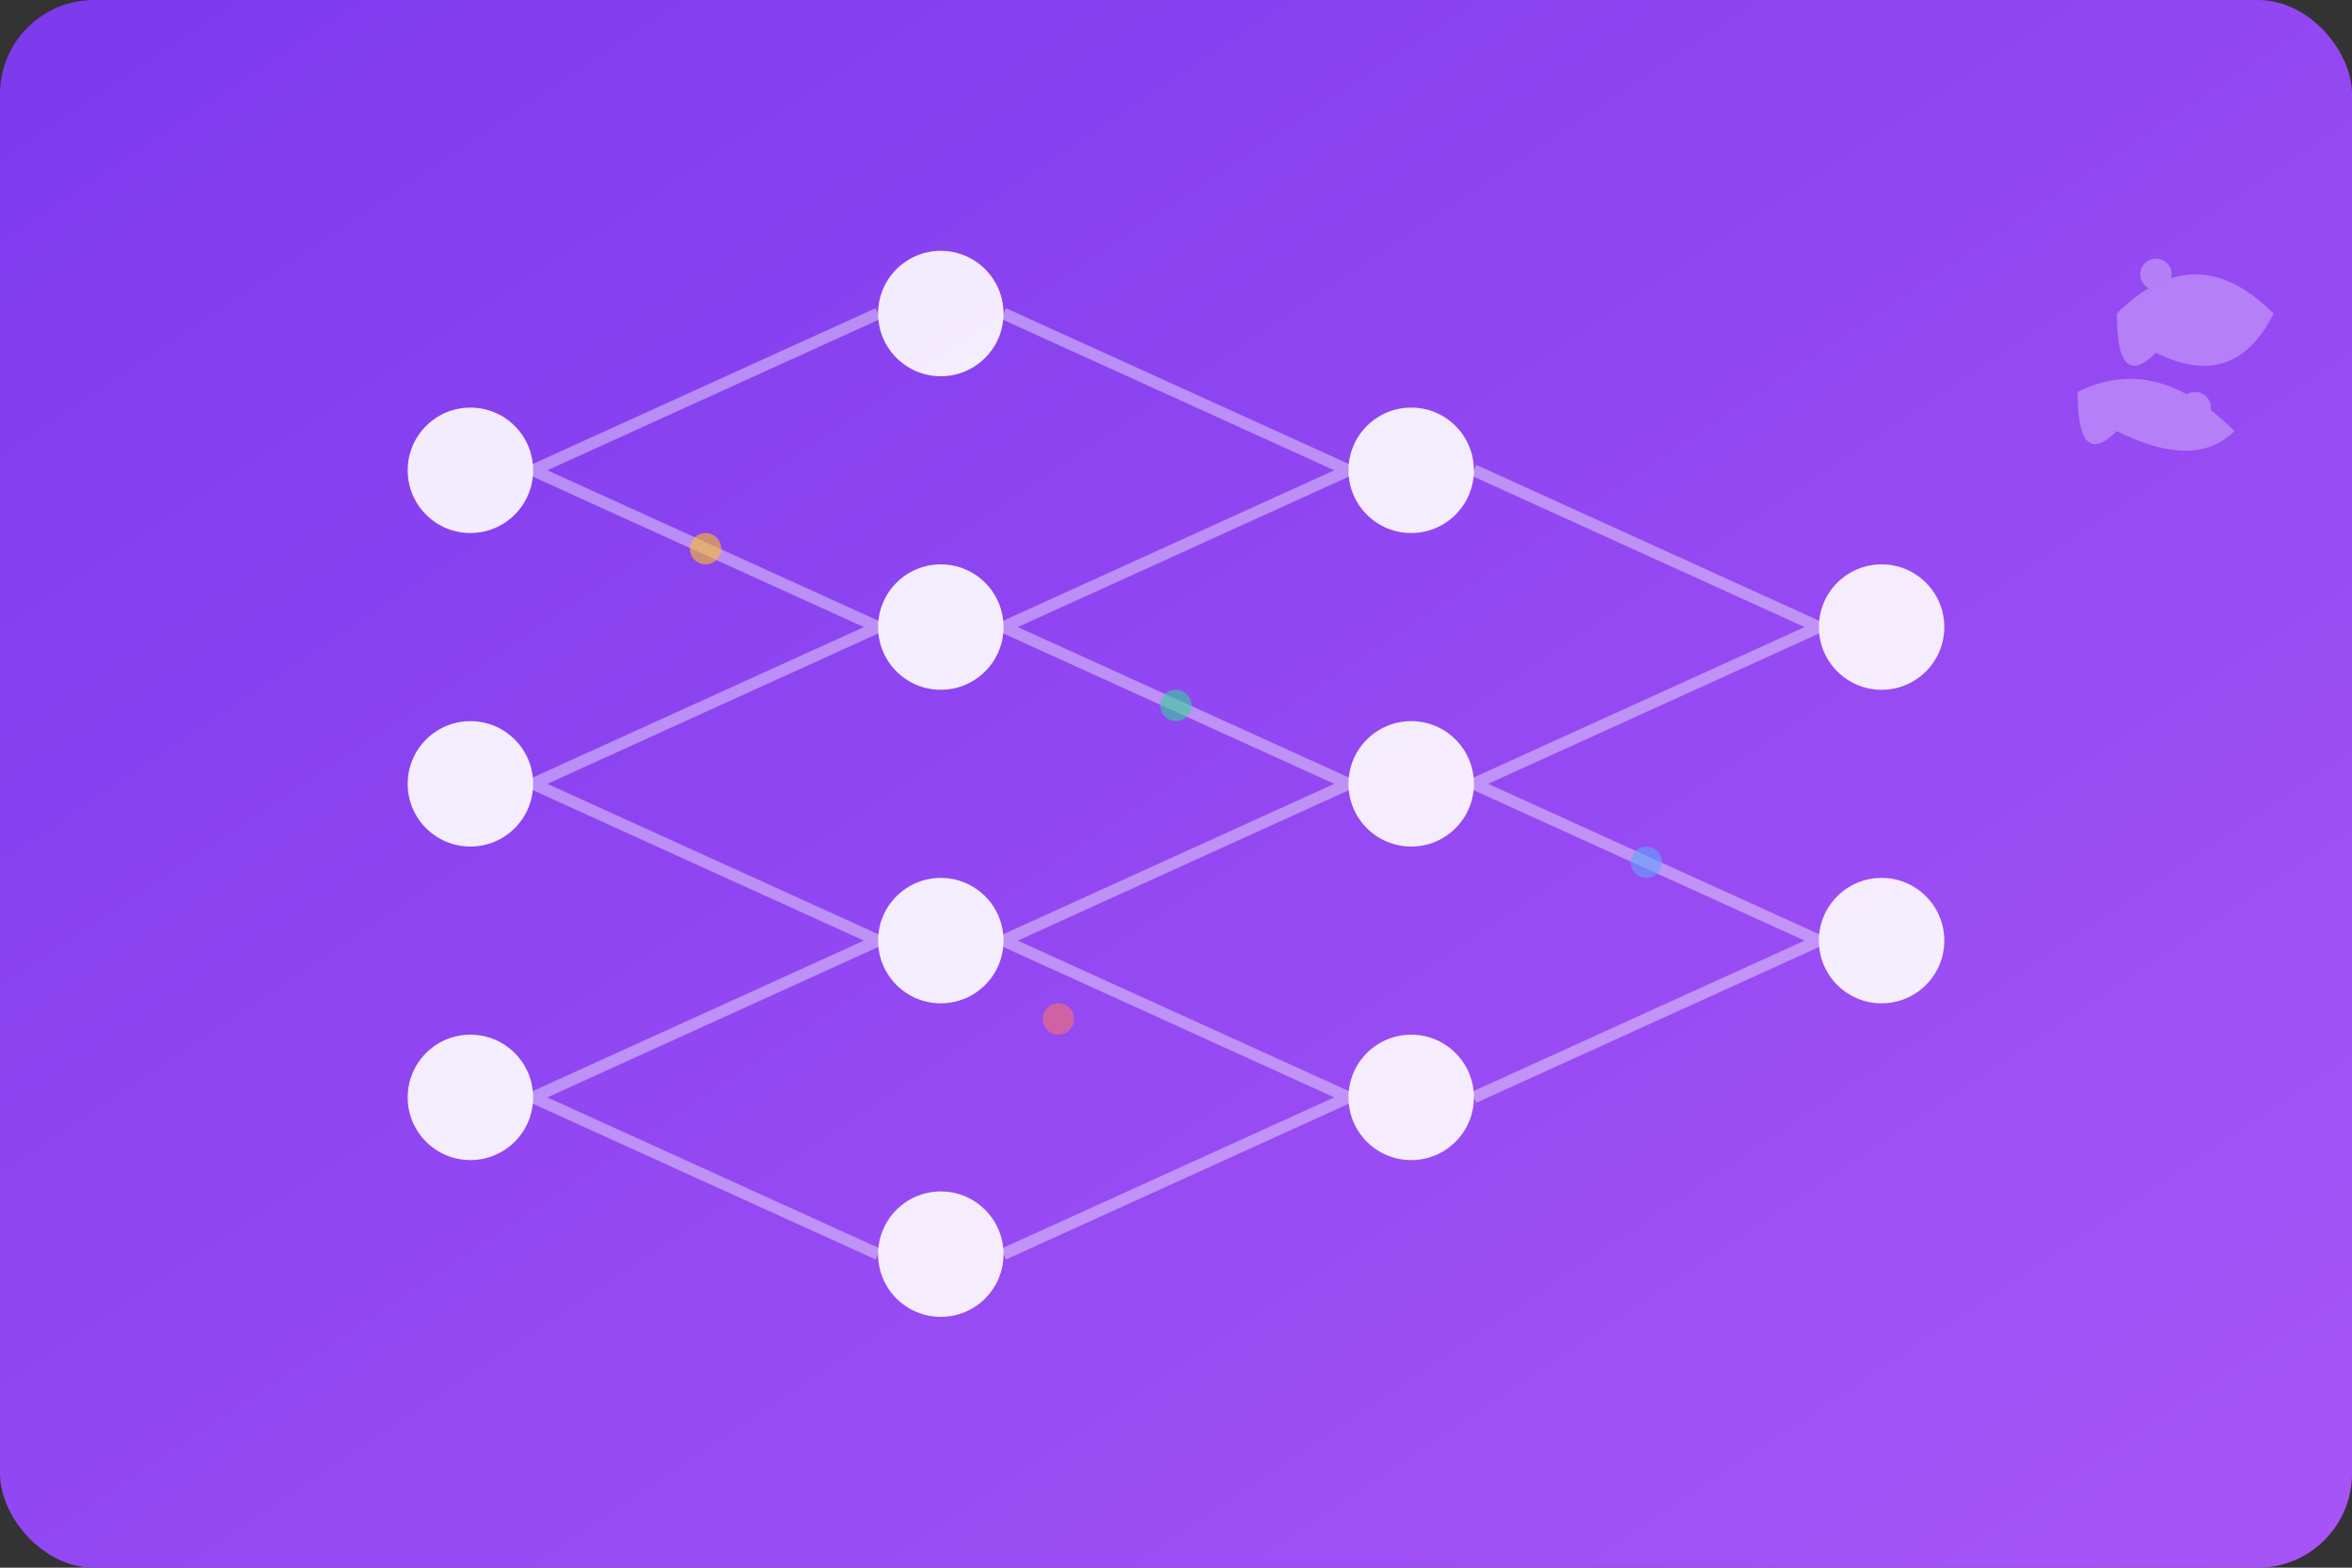 <svg width="300" height="200" viewBox="0 0 300 200" xmlns="http://www.w3.org/2000/svg">
  <rect x="0" y="0" width="300" height="200" fill="#333333" stroke="none"/>
  <defs>
    <linearGradient id="aiGrad" x1="0%" y1="0%" x2="100%" y2="100%">
      <stop offset="0%" style="stop-color:#7c3aed;stop-opacity:1" />
      <stop offset="100%" style="stop-color:#a855f7;stop-opacity:1" />
    </linearGradient>
  </defs>
  
  <!-- Background -->
  <rect width="300" height="200" fill="url(#aiGrad)" rx="12"/>
  
  <!-- Neural network nodes -->
  <g fill="#ffffff" opacity="0.9">
    <!-- Input layer -->
    <circle cx="60" cy="60" r="8"/>
    <circle cx="60" cy="100" r="8"/>
    <circle cx="60" cy="140" r="8"/>
    
    <!-- Hidden layer 1 -->
    <circle cx="120" cy="40" r="8"/>
    <circle cx="120" cy="80" r="8"/>
    <circle cx="120" cy="120" r="8"/>
    <circle cx="120" cy="160" r="8"/>
    
    <!-- Hidden layer 2 -->
    <circle cx="180" cy="60" r="8"/>
    <circle cx="180" cy="100" r="8"/>
    <circle cx="180" cy="140" r="8"/>
    
    <!-- Output layer -->
    <circle cx="240" cy="80" r="8"/>
    <circle cx="240" cy="120" r="8"/>
  </g>
  
  <!-- Neural connections -->
  <g opacity="0.4" stroke="#ffffff" stroke-width="1.5">
    <!-- Input to hidden layer 1 -->
    <line x1="68" y1="60" x2="112" y2="40"/>
    <line x1="68" y1="60" x2="112" y2="80"/>
    <line x1="68" y1="100" x2="112" y2="80"/>
    <line x1="68" y1="100" x2="112" y2="120"/>
    <line x1="68" y1="140" x2="112" y2="120"/>
    <line x1="68" y1="140" x2="112" y2="160"/>
    
    <!-- Hidden layer 1 to hidden layer 2 -->
    <line x1="128" y1="40" x2="172" y2="60"/>
    <line x1="128" y1="80" x2="172" y2="60"/>
    <line x1="128" y1="80" x2="172" y2="100"/>
    <line x1="128" y1="120" x2="172" y2="100"/>
    <line x1="128" y1="120" x2="172" y2="140"/>
    <line x1="128" y1="160" x2="172" y2="140"/>
    
    <!-- Hidden layer 2 to output -->
    <line x1="188" y1="60" x2="232" y2="80"/>
    <line x1="188" y1="100" x2="232" y2="80"/>
    <line x1="188" y1="100" x2="232" y2="120"/>
    <line x1="188" y1="140" x2="232" y2="120"/>
  </g>
  
  <!-- Data flow particles -->
  <g opacity="0.6">
    <circle cx="90" cy="70" r="2" fill="#fbbf24"/>
    <circle cx="150" cy="90" r="2" fill="#34d399"/>
    <circle cx="210" cy="110" r="2" fill="#60a5fa"/>
    <circle cx="135" cy="130" r="2" fill="#f87171"/>
  </g>
  
  <!-- Brain/AI symbol -->
  <g opacity="0.3" fill="#ffffff">
    <path d="M270 40 Q280 30 290 40 Q285 50 275 45 Q270 50 270 40 Z"/>
    <path d="M265 50 Q275 45 285 55 Q280 60 270 55 Q265 60 265 50 Z"/>
    <circle cx="275" cy="35" r="2"/>
    <circle cx="280" cy="52" r="2"/>
  </g>
</svg>
